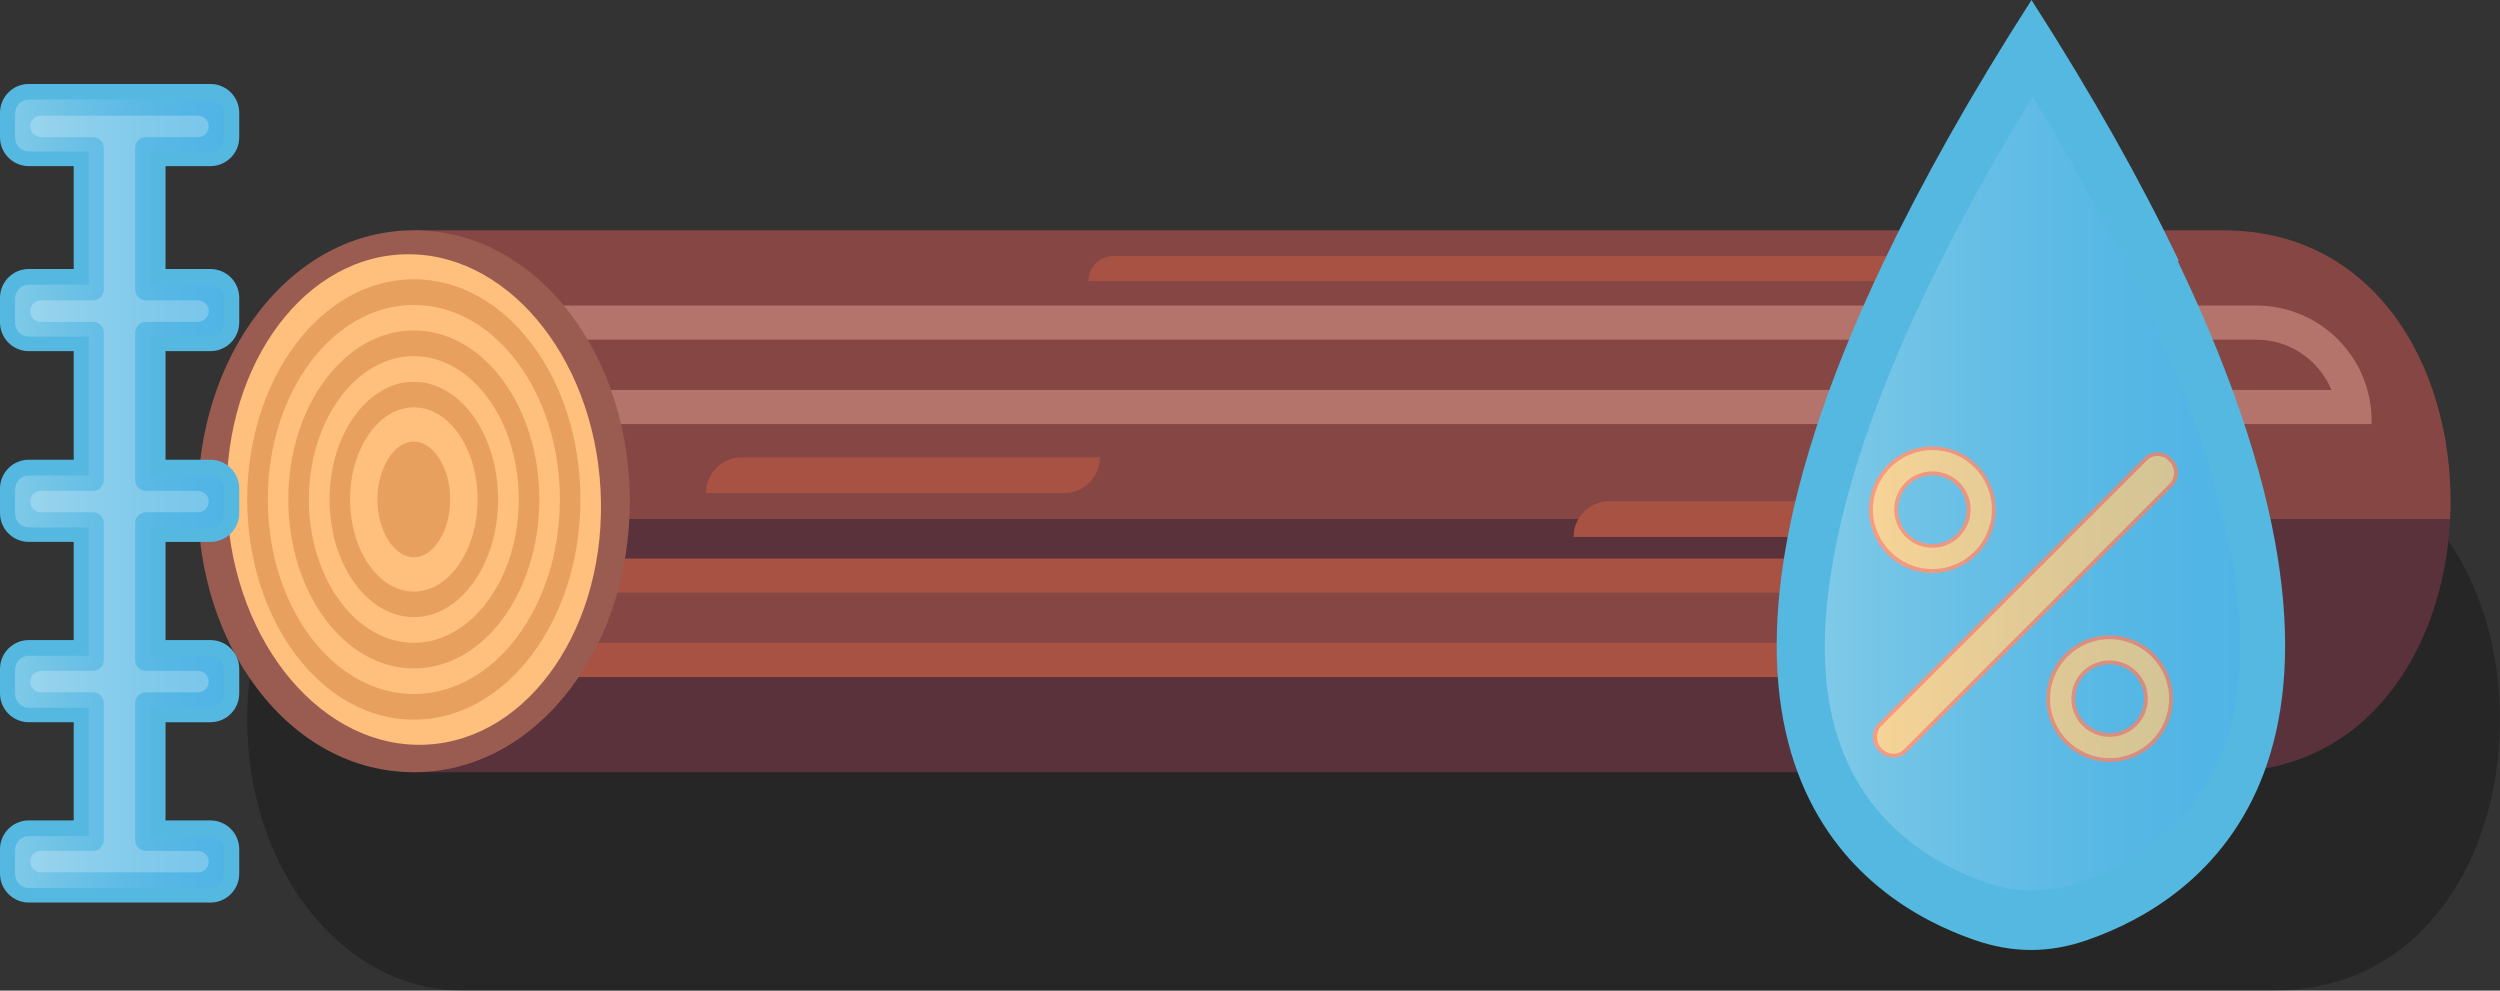 <?xml version="1.0" encoding="UTF-8"?>
<svg xmlns="http://www.w3.org/2000/svg" xmlns:xlink="http://www.w3.org/1999/xlink" viewBox="0 0 165.53 65.59">
  <rect x="0" y="0" width="165.53" height="65.59" fill="#333333" stroke="none"/>
  <defs>
    <style>
      .cls-1 {
        fill: url(#linear-gradient);
      }

      .cls-1, .cls-2, .cls-3 {
        opacity: .24;
      }

      .cls-4 {
        fill: #5a323b;
      }

      .cls-5 {
        fill: #a85243;
      }

      .cls-6 {
        mix-blend-mode: multiply;
        opacity: .26;
      }

      .cls-7 {
        isolation: isolate;
      }

      .cls-2 {
        fill: #fff;
      }

      .cls-8 {
        fill: #b5746b;
      }

      .cls-3 {
        fill: url(#linear-gradient-2);
      }

      .cls-9 {
        fill: #ff815a;
      }

      .cls-10 {
        fill: #864644;
      }

      .cls-11 {
        fill: #e7a05e;
      }

      .cls-12 {
        fill: #55b8e0;
      }

      .cls-13 {
        fill: #9a5c51;
      }

      .cls-14 {
        fill: #ffbf7d;
      }

      .cls-15 {
        fill: #ffca76;
      }
    </style>
    <linearGradient id="linear-gradient" x1="120.82" y1="34.06" x2="148.29" y2="34.06" gradientTransform="translate(0 66.74) scale(1 -1)" gradientUnits="userSpaceOnUse">
      <stop offset="0" stop-color="#fff"/>
      <stop offset=".15" stop-color="#d4ecfc"/>
      <stop offset=".36" stop-color="#9fd4fa"/>
      <stop offset=".56" stop-color="#75c1f7"/>
      <stop offset=".74" stop-color="#57b4f6"/>
      <stop offset=".89" stop-color="#45abf5"/>
      <stop offset="1" stop-color="#3fa9f5"/>
    </linearGradient>
    <linearGradient id="linear-gradient-2" x1="1" y1="32.68" x2="14.83" y2="32.68" gradientTransform="matrix(1,0,0,1,0,0)" xlink:href="#linear-gradient"/>
  </defs>
  <g class="cls-7">
    <g id="Layer_1" data-name="Layer 1">
      <path class="cls-6" d="m150.47,29.71H30.67c-3.97,0-7.65,1.96-10.35,5.51-2.55,3.34-3.95,7.76-3.95,12.43s1.4,9.09,3.95,12.43c2.71,3.55,6.38,5.51,10.35,5.51h119.8c9.6,0,14.61-8.2,15.03-16.76.46-9.35-4.55-19.12-15.03-19.12Z"/>
      <path class="cls-10" d="m162.23,34.37c.46-9.35-4.55-19.12-15.03-19.12H27.4v35.88h0v-16.76h134.83Z"/>
      <path class="cls-4" d="m162.23,34.37H27.4v16.76h119.8c9.6,0,14.61-8.2,15.03-16.76Z"/>
      <path class="cls-8" d="m34.34,20.23h115.05c4.22,0,7.64,3.42,7.64,7.64v.21H34.34v-7.85h0Z"/>
      <path class="cls-10" d="m36.61,25.82v-3.33h112.79c2.24,0,4.16,1.38,4.97,3.33H36.61Z"/>
      <path class="cls-5" d="m35.2,36.98h104.45v.8c0,3.89-3.16,7.05-7.05,7.05H35.2v-7.85h0Z"/>
      <path class="cls-10" d="m37.47,42.57v-3.33h99.69c-.62,1.93-2.43,3.33-4.56,3.33H37.47Z"/>
      <path class="cls-5" d="m106.55,33.19h23.72c0,1.3-1.06,2.36-2.36,2.36h-23.72c0-1.3,1.06-2.36,2.36-2.36Z"/>
      <path class="cls-5" d="m49.11,30.28h23.72c0,1.3-1.06,2.36-2.36,2.36h-23.72c0-1.3,1.06-2.36,2.36-2.36Z"/>
      <path class="cls-5" d="m73.73,16.95h60.89c0,.92-.74,1.66-1.66,1.66h-60.89c0-.92.74-1.66,1.66-1.66Z"/>
      <g>
        <path class="cls-13" d="m27.4,51.13c-3.97,0-7.65-1.96-10.35-5.51-2.55-3.34-3.95-7.76-3.95-12.43s1.4-9.09,3.95-12.43c2.71-3.55,6.38-5.51,10.35-5.51s7.65,1.96,10.35,5.51c2.55,3.34,3.95,7.76,3.95,12.43s-1.4,9.09-3.95,12.43c-2.71,3.55-6.38,5.51-10.35,5.51Z"/>
        <ellipse class="cls-14" cx="27.4" cy="33.07" rx="12.38" ry="16.25" transform="translate(-1.72 1.51) rotate(-3.05)"/>
        <ellipse class="cls-11" cx="27.4" cy="33.07" rx="11.03" ry="14.58"/>
        <ellipse class="cls-14" cx="27.4" cy="33.07" rx="9.67" ry="12.88"/>
        <ellipse class="cls-11" cx="27.4" cy="33.07" rx="8.31" ry="11.19"/>
        <path class="cls-14" d="m27.4,42.56c-3.83,0-6.95-4.26-6.95-9.49s3.12-9.49,6.95-9.49,6.95,4.26,6.95,9.49-3.12,9.49-6.95,9.49Z"/>
        <path class="cls-11" d="m27.4,40.86c-3.08,0-5.58-3.5-5.58-7.79s2.51-7.79,5.58-7.79,5.58,3.5,5.58,7.79-2.51,7.79-5.58,7.79Z"/>
        <path class="cls-14" d="m27.4,39.17c-2.33,0-4.22-2.73-4.22-6.1s1.89-6.1,4.22-6.1,4.22,2.73,4.22,6.1-1.89,6.1-4.22,6.1Z"/>
        <path class="cls-11" d="m27.4,36.9c-1.3,0-2.41-1.76-2.41-3.83s1.1-3.83,2.41-3.83,2.41,1.76,2.41,3.83-1.1,3.83-2.41,3.83Z"/>
      </g>
      <path class="cls-12" d="m144.27,17.28c-2.46-5.16-5.66-10.89-9.76-17.28-4.1,6.39-7.29,12.12-9.76,17.28-15.78,33.03-1.43,42.39,5.96,44.95,1.23.43,2.5.67,3.76.67h0c1.27,0,2.53-.23,3.76-.67,7.39-2.56,21.74-11.95,5.96-44.95h.07Z"/>
      <g>
        <path class="cls-9" d="m125.37,50.16c-.33,0-.65-.13-.89-.37l-.11-.11c-.24-.24-.37-.55-.37-.88s.13-.65.37-.89l17.6-17.6c.24-.24.55-.37.89-.37s.65.13.88.37l.11.11c.49.49.49,1.28,0,1.77l-17.6,17.6c-.24.24-.55.37-.88.37Z"/>
        <rect class="cls-15" x="133.03" y="26.6" width="2.16" height="26.9" rx="1" ry="1" transform="translate(67.6 -83.1) rotate(45)"/>
        <path class="cls-9" d="m127.94,37.94c-2.31,0-4.19-1.88-4.19-4.19s1.88-4.19,4.19-4.19,4.19,1.88,4.19,4.19-1.88,4.19-4.19,4.19Zm0-6.47c-1.26,0-2.28,1.02-2.28,2.28s1.02,2.28,2.28,2.28,2.28-1.02,2.28-2.28-1.02-2.28-2.28-2.28Z"/>
        <path class="cls-15" d="m131.89,33.74c0-2.18-1.77-3.94-3.94-3.94s-3.94,1.77-3.94,3.94,1.77,3.94,3.94,3.94,3.94-1.77,3.94-3.94Zm-1.41,0c0,1.39-1.13,2.53-2.53,2.53s-2.53-1.13-2.53-2.53,1.13-2.53,2.53-2.53,2.53,1.13,2.53,2.53Z"/>
        <path class="cls-9" d="m139.68,50.45c-2.31,0-4.19-1.88-4.19-4.19s1.88-4.19,4.19-4.19,4.19,1.88,4.19,4.19-1.88,4.19-4.19,4.19Zm0-6.47c-1.26,0-2.28,1.02-2.28,2.28s1.02,2.28,2.28,2.28,2.28-1.02,2.28-2.28-1.02-2.28-2.28-2.28Z"/>
        <path class="cls-15" d="m143.62,46.26c0-2.18-1.77-3.94-3.94-3.94s-3.94,1.77-3.94,3.94,1.77,3.94,3.94,3.94,3.94-1.77,3.94-3.94Zm-1.41,0c0,1.39-1.13,2.53-2.53,2.53s-2.53-1.13-2.53-2.53,1.13-2.53,2.53-2.53,2.53,1.13,2.53,2.53Z"/>
      </g>
      <path class="cls-1" d="m134.52,58.97c-.97,0-1.96-.17-2.93-.5-3.53-1.23-8.09-3.9-9.92-9.69-.97-3-1.1-6.66-.43-10.89.83-5.33,2.93-11.59,6.26-18.55,1.93-4.06,4.3-8.39,7.09-12.95,2.76,4.56,5.13,8.89,7.09,12.95,3.33,6.96,5.43,13.22,6.26,18.55.67,4.23.5,7.89-.43,10.89-1.83,5.79-6.43,8.46-9.92,9.69-.97.33-1.96.5-2.93.5h-.13Z"/>
      <path class="cls-12" d="m1.91,59.76c-1.05,0-1.91-.86-1.91-1.91v-1.62c0-1.05.85-1.91,1.91-1.91h2.97v-6.5H1.91c-1.05,0-1.91-.85-1.91-1.91v-1.62c0-1.05.85-1.91,1.91-1.91h2.97v-6.5H1.91c-1.05,0-1.91-.85-1.91-1.91v-1.62c0-1.05.85-1.91,1.91-1.91h2.97v-7.19H1.91c-1.05,0-1.91-.85-1.91-1.91v-1.62c0-1.05.85-1.91,1.91-1.91h2.97v-6.81H1.91c-1.05,0-1.91-.85-1.91-1.91v-1.62c0-1.05.85-1.91,1.91-1.91h12.02c1.05,0,1.91.85,1.91,1.91v1.62c0,1.05-.85,1.91-1.91,1.91h-2.97v6.81h2.97c1.05,0,1.91.85,1.91,1.91v1.62c0,1.05-.85,1.91-1.91,1.91h-2.97v7.19h2.97c1.05,0,1.91.85,1.91,1.91v1.62c0,1.05-.85,1.91-1.91,1.91h-2.97v6.5h2.97c1.05,0,1.91.85,1.91,1.91v1.62c0,1.05-.85,1.91-1.91,1.91h-2.97v6.5h2.97c1.05,0,1.91.85,1.91,1.91v1.62c0,1.05-.85,1.91-1.91,1.91H1.91Z"/>
      <path class="cls-3" d="m13.93,10.03c.5,0,.91-.41.91-.91v-1.62c0-.5-.41-.91-.91-.91H1.91c-.5,0-.91.41-.91.91v1.62c0,.5.41.91.91.91h3.97v8.82H1.91c-.5,0-.91.41-.91.91v1.62c0,.5.41.91.91.91h3.97v9.19H1.91c-.5,0-.91.41-.91.91v1.62c0,.5.41.91.91.91h3.97v8.5H1.91c-.5,0-.91.41-.91.91v1.62c0,.5.41.91.91.91h3.97v8.5H1.91c-.5,0-.91.41-.91.91v1.62c0,.5.41.91.91.91h12.02c.5,0,.91-.41.91-.91v-1.62c0-.5-.41-.91-.91-.91h-3.97v-8.5h3.97c.5,0,.91-.41.91-.91v-1.62c0-.5-.41-.91-.91-.91h-3.97v-8.5h3.97c.5,0,.91-.41.91-.91v-1.62c0-.5-.41-.91-.91-.91h-3.97v-9.19h3.97c.5,0,.91-.41.91-.91v-1.62c0-.5-.41-.91-.91-.91h-3.97v-8.82h3.97Z"/>
      <path class="cls-2" d="m2,57.05h0c0-.4.32-.71.71-.71h3.45c.39,0,.71-.32.71-.71v-9.08c0-.39-.32-.71-.71-.71h-3.45c-.39,0-.71-.32-.71-.71h0c0-.39.32-.71.71-.71h3.45c.39,0,.71-.32.71-.71v-9.08c0-.39-.32-.71-.71-.71h-3.45c-.39,0-.71-.32-.71-.71h0c0-.39.32-.71.71-.71h3.45c.39,0,.71-.32.71-.71v-9.77c0-.39-.32-.71-.71-.71h-3.45c-.39,0-.71-.32-.71-.71h0c0-.39.32-.71.71-.71h3.45c.39,0,.71-.32.71-.71v-9.39c0-.39-.32-.71-.71-.71h-3.45c-.39,0-.71-.32-.71-.71h0c0-.39.32-.71.71-.71h10.4c.39,0,.71.32.71.71h0c0,.39-.32.71-.71.71h-3.45c-.39,0-.71.32-.71.71v9.39c0,.39.32.71.71.71h3.45c.39,0,.71.32.71.71h0c0,.39-.32.71-.71.71h-3.45c-.39,0-.71.32-.71.71v9.77c0,.39.32.71.71.71h3.45c.39,0,.71.32.71.71h0c0,.39-.32.71-.71.71h-3.45c-.39,0-.71.32-.71.71v9.08c0,.39.32.71.71.71h3.45c.39,0,.71.32.71.71h0c0,.39-.32.71-.71.71h-3.45c-.39,0-.71.32-.71.71v9.08c0,.39.32.71.71.71h3.45c.39,0,.71.32.71.71h0c0,.4-.32.71-.71.71H2.71c-.39,0-.71-.32-.71-.71Z"/>
    </g>
  </g>
</svg>